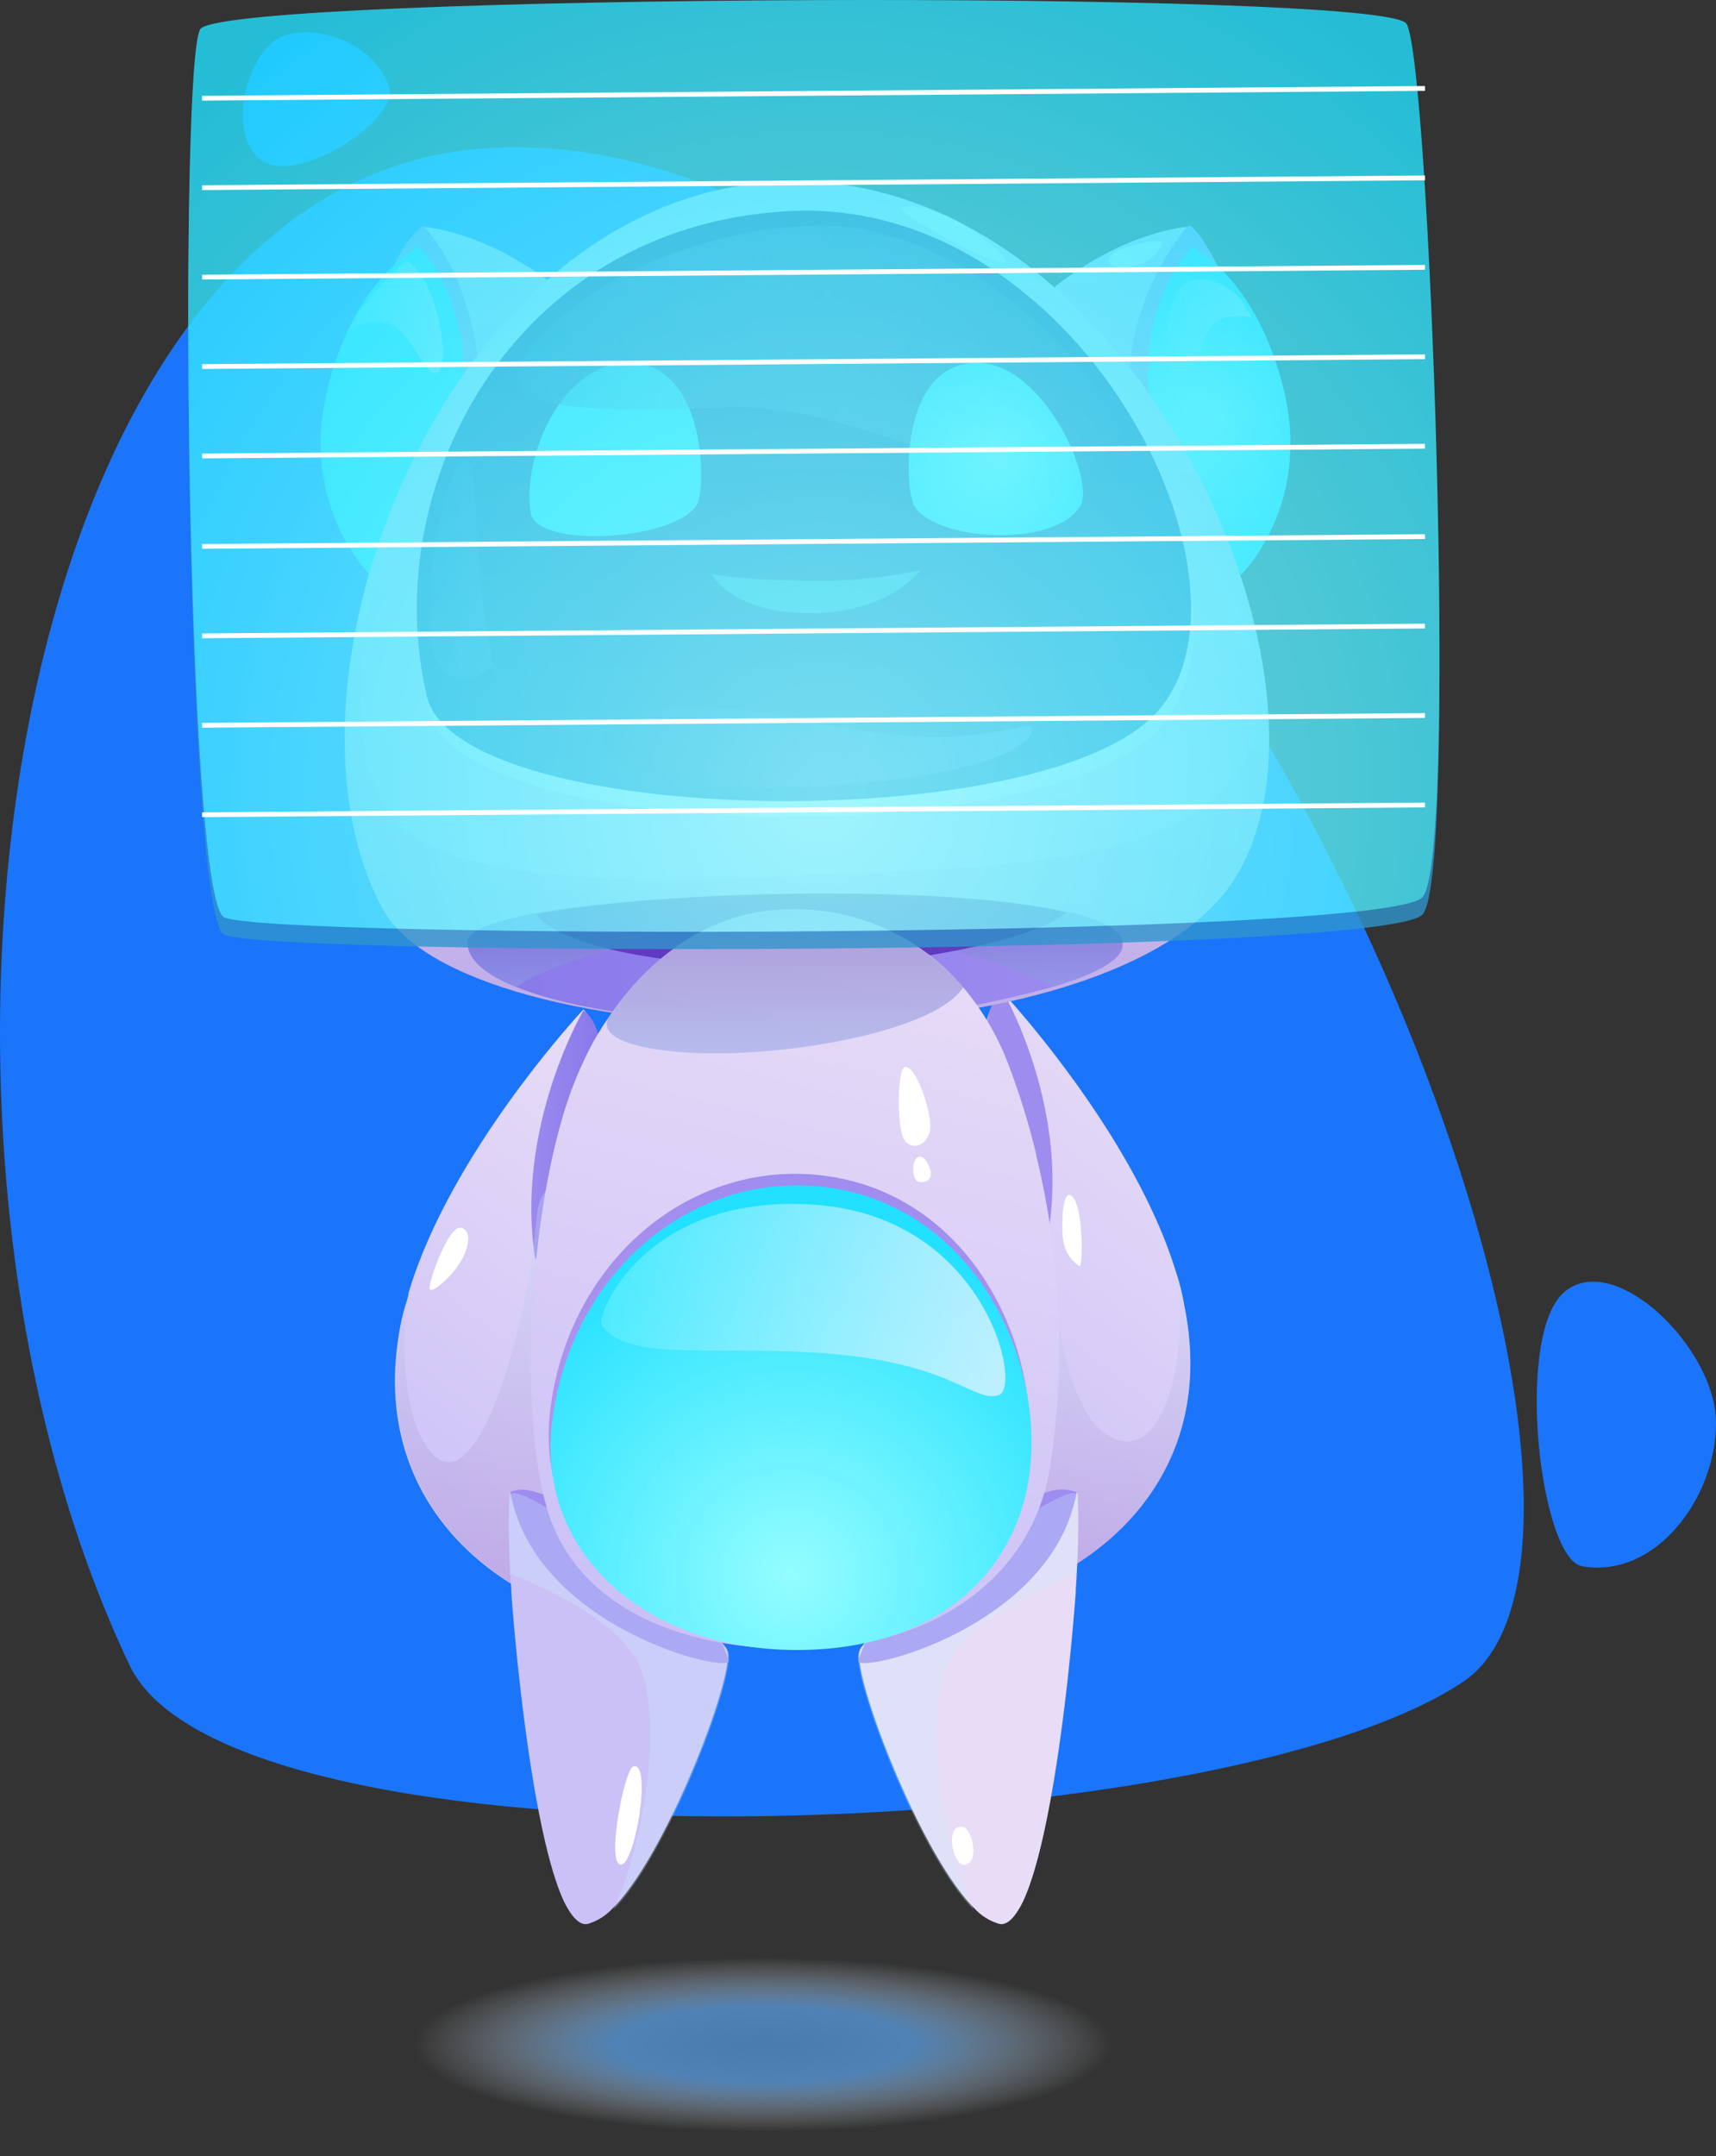 <svg xmlns="http://www.w3.org/2000/svg" xmlns:xlink="http://www.w3.org/1999/xlink" width="178.485" height="224.207" viewBox="0 0 178.485 224.207">
  <rect x="0" y="0" width="178.485" height="224.207" fill="#333333" stroke="none"/>
  <defs>
    <style>
    /* Animation styles*/

    g#Group_701 {
      transition: all 100ms linear;
    }

    g#Group_702 {
      transition: all 100ms linear;
    }

    g#Group_703 {
      transition: all 100ms linear;
    }

    ellipse {
      transition: all 100ms linear;
    }

    g#Component_12_10:hover g#Group_701{
      transform:translatey(-15px);
      transition:all 100ms linear;
    }

    g#Component_12_10:hover g#Group_702{
      transform: translate(0, -23px);
      transition:all 100ms linear;
    }

        g#Component_12_10:hover g#Group_703{
      transform: translate(0, -23px);
      transition:all 100ms linear;
    }
    
    g#Component_12_10:hover ellipse {
                transition:all 100ms linear;
                transform: translate(916px, 516.7px);
                ry: 7.6px;
                rx: 34.8px;
            }

    /* Animation styles end*/

      .cls-1 {
        fill: #1a75fa;
      }

      .cls-12, .cls-16, .cls-2, .cls-26, .cls-8, .cls-9 {
        opacity: 0.3;
      }

      .cls-2 {
        fill: url(#linear-gradient);
      }

      .cls-3 {
        opacity: 0.67;
        fill: url(#radial-gradient);
      }

      .cls-4 {
        fill: url(#linear-gradient-2);
      }

      .cls-5 {
        fill: url(#linear-gradient-3);
      }

      .cls-6 {
        fill: url(#linear-gradient-4);
      }

      .cls-7 {
        fill: url(#linear-gradient-5);
      }

      .cls-8 {
        fill: url(#linear-gradient-6);
      }

      .cls-9 {
        fill: url(#linear-gradient-7);
      }

      .cls-10 {
        fill: url(#linear-gradient-8);
      }

      .cls-11 {
        fill: url(#linear-gradient-9);
      }

      .cls-12 {
        fill: url(#linear-gradient-10);
      }

      .cls-13 {
        fill: #fff;
      }

      .cls-14 {
        fill: url(#linear-gradient-11);
      }

      .cls-15 {
        fill: url(#linear-gradient-12);
      }

      .cls-16 {
        fill: url(#linear-gradient-13);
      }

      .cls-17 {
        fill: url(#linear-gradient-14);
      }

      .cls-18 {
        fill: url(#linear-gradient-15);
      }

      .cls-19 {
        fill: url(#linear-gradient-16);
      }

      .cls-20 {
        fill: url(#linear-gradient-17);
      }

      .cls-21 {
        fill: url(#radial-gradient-2);
      }

      .cls-22 {
        fill: url(#radial-gradient-3);
      }

      .cls-23 {
        fill: url(#linear-gradient-18);
      }

      .cls-24 {
        fill: #dfe3fb;
      }

      .cls-25 {
        fill: url(#linear-gradient-19);
      }

      .cls-26 {
        fill: url(#linear-gradient-20);
      }

      .cls-27 {
        fill: url(#linear-gradient-21);
      }

      .cls-28, .cls-33, .cls-34, .cls-41 {
        opacity: 0.5;
      }

      .cls-28 {
        fill: url(#linear-gradient-22);
      }

      .cls-29 {
        fill: url(#linear-gradient-23);
      }

      .cls-30 {
        fill: url(#radial-gradient-4);
      }

      .cls-31 {
        fill: url(#radial-gradient-5);
      }

      .cls-32 {
        fill: #2f95cd;
      }

      .cls-33 {
        fill: url(#linear-gradient-24);
      }

      .cls-34 {
        fill: url(#linear-gradient-25);
      }

      .cls-35 {
        opacity: 0.2;
        fill: url(#linear-gradient-26);
      }

      .cls-36, .cls-37, .cls-42 {
        opacity: 0.72;
      }

      .cls-36 {
        fill: url(#linear-gradient-27);
      }

      .cls-37 {
        fill: url(#linear-gradient-28);
      }

      .cls-38 {
        fill: url(#linear-gradient-29);
      }

      .cls-39 {
        fill: url(#linear-gradient-30);
      }

      .cls-40 {
        fill: url(#radial-gradient-6);
      }

      .cls-41 {
        fill: url(#linear-gradient-31);
      }

      .cls-42 {
        fill: url(#linear-gradient-32);
      }

      .cls-43 {
        opacity: 0.8;
      }

      .cls-44 {
        fill: url(#radial-gradient-7);
      }
    </style>
    <linearGradient id="linear-gradient" x1="0.934" y1="1.575" x2="0.934" y2="0.562" gradientUnits="objectBoundingBox">
      <stop offset="0" stop-color="#9d68c2"/>
      <stop offset="1" stop-color="#ccedff"/>
    </linearGradient>
    <radialGradient id="radial-gradient" cx="0.5" cy="0.502" r="0.443" gradientTransform="translate(0 -0.062) scale(1 1.124)" gradientUnits="objectBoundingBox">
      <stop offset="0" stop-color="#559dea"/>
      <stop offset="0.431" stop-color="#5ea9f5"/>
      <stop offset="1" stop-color="#fff" stop-opacity="0"/>
    </radialGradient>
    <linearGradient id="linear-gradient-2" x1="0.44" y1="0.974" x2="0.766" y2="-0.001" gradientUnits="objectBoundingBox">
      <stop offset="0" stop-color="#cbc1f7"/>
      <stop offset="1" stop-color="#e8dcf7"/>
    </linearGradient>
    <linearGradient id="linear-gradient-3" x1="0.919" y1="0.512" x2="0.085" y2="0.491" gradientUnits="objectBoundingBox">
      <stop offset="0" stop-color="#8879ea"/>
      <stop offset="1" stop-color="#9e8cef"/>
    </linearGradient>
    <linearGradient id="linear-gradient-4" x1="0.333" y1="1.015" x2="0.666" y2="0.023" xlink:href="#linear-gradient-2"/>
    <linearGradient id="linear-gradient-5" x1="190.424" y1="0.511" x2="189.577" y2="0.491" xlink:href="#linear-gradient-3"/>
    <linearGradient id="linear-gradient-6" x1="0.502" y1="0.999" x2="0.502" y2="0" xlink:href="#linear-gradient"/>
    <linearGradient id="linear-gradient-7" x1="0.499" y1="1.001" x2="0.499" y2="0.002" xlink:href="#linear-gradient"/>
    <linearGradient id="linear-gradient-8" x1="-1.405" y1="4.169" x2="-1.157" y2="3.168" xlink:href="#linear-gradient-2"/>
    <linearGradient id="linear-gradient-9" x1="-1.223" y1="8.887" x2="-1.223" y2="7.961" gradientUnits="objectBoundingBox">
      <stop offset="0" stop-color="#be9dea"/>
      <stop offset="1" stop-color="#9e8cef"/>
    </linearGradient>
    <linearGradient id="linear-gradient-10" x1="-1.209" y1="4.296" x2="-1.209" y2="3.312" xlink:href="#linear-gradient"/>
    <linearGradient id="linear-gradient-11" x1="53.194" y1="5.86" x2="53.442" y2="4.859" xlink:href="#linear-gradient-2"/>
    <linearGradient id="linear-gradient-12" x1="53.602" y1="13.099" x2="53.602" y2="12.173" xlink:href="#linear-gradient-9"/>
    <linearGradient id="linear-gradient-13" x1="53.184" y1="6.05" x2="53.184" y2="5.065" xlink:href="#linear-gradient"/>
    <linearGradient id="linear-gradient-14" x1="-37.549" y1="0.997" x2="-37.549" y2="-0.002" gradientUnits="objectBoundingBox">
      <stop offset="0" stop-color="#b9acf4"/>
      <stop offset="1" stop-color="#e1d1f5"/>
    </linearGradient>
    <linearGradient id="linear-gradient-15" x1="0.506" y1="1" x2="0.506" y2="0.001" xlink:href="#linear-gradient-9"/>
    <linearGradient id="linear-gradient-16" x1="0.498" y1="0.997" x2="0.498" y2="-0.002" xlink:href="#linear-gradient-14"/>
    <linearGradient id="linear-gradient-17" x1="0.498" y1="1.004" x2="0.498" y2="0.002" xlink:href="#linear-gradient-9"/>
    <radialGradient id="radial-gradient-2" cx="0.496" cy="0.502" r="0.385" gradientTransform="translate(-0.649) scale(2.299 1)" gradientUnits="objectBoundingBox">
      <stop offset="0" stop-color="#94fdff"/>
      <stop offset="1" stop-color="#22e0ff"/>
    </radialGradient>
    <radialGradient id="radial-gradient-3" cx="0.504" cy="0.502" r="0.385" gradientTransform="matrix(-2.299, 0, 0, 1, -162.694, 0)" xlink:href="#radial-gradient-2"/>
    <linearGradient id="linear-gradient-18" x1="0.46" y1="1.009" x2="0.574" y2="0.008" xlink:href="#linear-gradient-2"/>
    <linearGradient id="linear-gradient-19" x1="0.5" y1="1" x2="0.5" gradientUnits="objectBoundingBox">
      <stop offset="0" stop-color="#0665bd"/>
      <stop offset="1" stop-color="#1a1f77"/>
    </linearGradient>
    <linearGradient id="linear-gradient-20" x1="0.5" y1="0.999" x2="0.5" y2="-0.001" xlink:href="#linear-gradient"/>
    <linearGradient id="linear-gradient-21" x1="0" y1="0.504" x2="1.001" y2="0.504" xlink:href="#linear-gradient-3"/>
    <linearGradient id="linear-gradient-22" x1="0.501" y1="1.012" x2="0.501" y2="0.005" gradientUnits="objectBoundingBox">
      <stop offset="0" stop-color="#8da4e5"/>
      <stop offset="1" stop-color="#755cbb"/>
    </linearGradient>
    <linearGradient id="linear-gradient-23" x1="0.485" y1="1.108" x2="0.508" y2="-0.226" gradientUnits="objectBoundingBox">
      <stop offset="0" stop-color="#5e36cc"/>
      <stop offset="1" stop-color="#6c4a96"/>
    </linearGradient>
    <radialGradient id="radial-gradient-4" cx="0.498" cy="0.5" r="0.503" gradientTransform="translate(0.006) scale(0.988 1)" xlink:href="#radial-gradient-2"/>
    <radialGradient id="radial-gradient-5" cx="0.499" cy="0.499" r="0.497" gradientTransform="matrix(-1.01, 0, 0, 1, -75.814, 0)" xlink:href="#radial-gradient-2"/>
    <linearGradient id="linear-gradient-24" y1="0.5" x2="0.999" y2="0.5" gradientUnits="objectBoundingBox">
      <stop offset="0" stop-color="#0d49a1"/>
      <stop offset="1" stop-color="#fff" stop-opacity="0"/>
    </linearGradient>
    <linearGradient id="linear-gradient-25" y1="0.496" x2="1.001" y2="0.496" gradientUnits="objectBoundingBox">
      <stop offset="0" stop-color="#0b52aa"/>
      <stop offset="1" stop-color="#6a9bff"/>
    </linearGradient>
    <linearGradient id="linear-gradient-26" x1="-0.961" y1="-0.013" x2="0.5" y2="1.213" xlink:href="#linear-gradient-25"/>
    <linearGradient id="linear-gradient-27" x1="0.001" y1="0.497" x2="1.002" y2="0.497" gradientUnits="objectBoundingBox">
      <stop offset="0" stop-color="#59eeff"/>
      <stop offset="1" stop-color="#eff4ff"/>
    </linearGradient>
    <linearGradient id="linear-gradient-28" x1="0.002" y1="0.498" x2="1.003" y2="0.498" xlink:href="#linear-gradient-27"/>
    <linearGradient id="linear-gradient-29" x1="0.429" y1="0.999" x2="0.603" y2="0.008" xlink:href="#linear-gradient-2"/>
    <linearGradient id="linear-gradient-30" x1="0.5" y1="0.998" x2="0.5" y2="-0.002" xlink:href="#linear-gradient-9"/>
    <radialGradient id="radial-gradient-6" cx="0.516" cy="0.844" r="0.763" gradientTransform="translate(0.017) scale(0.966 1)" xlink:href="#radial-gradient-2"/>
    <linearGradient id="linear-gradient-31" x1="0.499" y1="1" x2="0.499" y2="0.001" xlink:href="#linear-gradient-22"/>
    <linearGradient id="linear-gradient-32" x1="0" y1="0.5" x2="1" y2="0.5" xlink:href="#linear-gradient-27"/>
    <radialGradient id="radial-gradient-7" cx="0.517" cy="0.845" r="0.973" gradientTransform="translate(0.128) scale(0.744 1)" xlink:href="#radial-gradient-2"/>
  </defs>
  <g id="Component_12_10" data-name="Component 12 – 10" transform="translate(0 -5)">
    <g id="robotukas4" transform="translate(-877.415 -305.237)">
      <g id="Group_687" data-name="Group 687">
        <path id="Path_1059" data-name="Path 1059" class="cls-1" d="M890.9,483.4c10.6,22.3,112.9,19,138.7,1.7S998.1,322.5,928.8,325.6C878.3,327.8,863.7,426.3,890.9,483.4Z"/>
        <path id="Path_1060" data-name="Path 1060" class="cls-1" d="M1042,473.1c-4.4-.7-7.1-24-1.9-28.5s15.8,5.8,15.8,13.6S1049.6,474.4,1042,473.1Z"/>
        <path id="Path_1061" data-name="Path 1061" class="cls-1" d="M917.9,319.3c1.1,3.3-9.5,10.3-13.3,7.6-3.7-2.7-1.5-11,1.8-12.7C909.8,312.5,916.3,314.5,917.9,319.3Z"/>
      </g>
      <path id="Path_1062" data-name="Path 1062" class="cls-2" d="M1036.4,534.4C1036.5,534.4,1036.5,534.5,1036.4,534.4Z"/>
      <ellipse id="Ellipse_54" data-name="Ellipse 54" class="cls-3" cx="40.8" cy="9.1" rx="40.8" ry="9.1" transform="translate(916 513.7)"/>
      <g id="Group_701" data-name="Group 701">
        <path id="Path_1063" data-name="Path 1063" class="cls-4" d="M942.5,479a12.359,12.359,0,0,1-1.8-.2c-10.4-1.7-25.4-11.7-21.6-30.9a19.494,19.494,0,0,1,.6-2.3c.1-.4.2-.7.2-.8v-.1c4.4-14.8,18.2-29.5,18.2-29.5,2.6,2.9,2.2,8.2,1,13h0a54.453,54.453,0,0,1-2,6.4c-.9,2.3-1.6,3.9-1.6,3.9-3.1,7.5-2.4,16.9-2.4,16.9l9.1,23Z"/>
        <path id="Path_1064" data-name="Path 1064" class="cls-5" d="M938.1,415.3s-7.2,12.2-5,25.9a57.824,57.824,0,0,0,5.5-12.6C940.6,422,940.4,417,938.1,415.3Z"/>
        <path id="Path_1065" data-name="Path 1065" class="cls-6" d="M977.3,477.1l7.4-22.7a38.57,38.57,0,0,0,.8-12.6,18.9,18.9,0,0,0-1.3-5.2,57.617,57.617,0,0,1-3.6-10.3h0c-1.2-4.8-1.6-10.1,1-13,0,0,13.6,14.5,18.1,29.1a23.685,23.685,0,0,1,.9,3.6C1004.7,466.2,987.7,476.3,977.3,477.1Z"/>
        <path id="Path_1066" data-name="Path 1066" class="cls-7" d="M981.7,413.3s7.6,12.9,4.4,26.9a118.212,118.212,0,0,1-5-13.5C979.3,420,979.5,415.1,981.7,413.3Z"/>
        <path id="Path_1067" data-name="Path 1067" class="cls-8" d="M977.3,477.1l7.4-22.7a38.57,38.57,0,0,0,.8-12.6l1.1-2.6s.5,15.6,5.3,19.7c6,5.1,9.5-6.8,7.8-16.5a23.693,23.693,0,0,1,.9,3.6C1004.7,466.2,987.7,476.3,977.3,477.1Z"/>
        <path id="Path_1068" data-name="Path 1068" class="cls-9" d="M942.3,478.4l-1.5.4c-10.4-1.7-25.4-11.7-21.6-30.9a19.482,19.482,0,0,1,.6-2.3c-.4,2-1,12,2.6,15.8,4.6,4.9,9.7-12.2,10.8-24.4.4-3.8,2-4,4-2.4-.9,2.3-1.6,3.9-1.6,3.9-3.1,7.5-2.4,16.9-2.4,16.9Z"/>
        <path id="Path_1069" data-name="Path 1069" class="cls-10" d="M989.4,473.9c0,.6-.1,1.3-.1,2-.8,10.6-2.7,26.2-5.5,32.1-.7,1.4-1.4,2.2-2.1,2.3a1.268,1.268,0,0,1-.6-.1,5.626,5.626,0,0,1-2.3-1.5h0c-5.1-5-11.5-21-12-25.8a2.011,2.011,0,0,1,.1-1.2c2.5-3.9,21.4-17.7,22.6-16.2a80.443,80.443,0,0,1-.1,8.4Z"/>
        <path id="Path_1070" data-name="Path 1070" class="cls-11" d="M966.7,482.9c-.5,1.5,20.1-3.2,22.7-17.5a4.381,4.381,0,0,0-3.1,0C980.9,467.1,970.2,472.4,966.7,482.9Z"/>
        <path id="Path_1071" data-name="Path 1071" class="cls-12" d="M989.4,473.9s-11.2,4.1-13.5,9.7-.5,18.3,2.8,25.2c-5.1-5-11.5-21-12-25.8a2.01,2.01,0,0,1,.1-1.2c2.5-3.9,21.4-17.7,22.6-16.2C989.6,465.8,989.6,469.2,989.4,473.9Z"/>
        <path id="Path_1072" data-name="Path 1072" class="cls-13" d="M977.6,500.2c.9.2,1.7,3.5.3,3.9C976.5,504.6,975.6,499.7,977.6,500.2Z"/>
        <path id="Path_1073" data-name="Path 1073" class="cls-14" d="M930.5,473.9c0,.6.1,1.3.1,2,.8,10.6,2.7,26.2,5.5,32.1.7,1.4,1.4,2.2,2.1,2.3a1.268,1.268,0,0,0,.6-.1,5.626,5.626,0,0,0,2.3-1.5h0c5.1-5,11.5-21,12-25.8a2.01,2.01,0,0,0-.1-1.2c-2.5-3.9-21.4-17.7-22.6-16.2a80.426,80.426,0,0,0,.1,8.4Z"/>
        <path id="Path_1074" data-name="Path 1074" class="cls-15" d="M953.2,482.9c.5,1.5-20.1-3.2-22.7-17.5,0,0,.8-.6,2.7,0C938.7,467.1,949.7,472.4,953.2,482.9Z"/>
        <path id="Path_1075" data-name="Path 1075" class="cls-16" d="M930.5,473.9s11.2,4.1,13.5,9.7.5,18.3-2.8,25.2c5.1-5,11.5-21,12-25.8a2.01,2.01,0,0,0-.1-1.2c-2.5-3.9-21.4-17.7-22.6-16.2C930.3,465.8,930.3,469.2,930.5,473.9Z"/>
        <path id="Path_1076" data-name="Path 1076" class="cls-13" d="M943.3,493.9c-.9.2-2.8,9.8-1.4,10.2C943.4,504.6,945.3,493.4,943.3,493.9Z"/>
        <g id="Group_688" data-name="Group 688">
          <path id="Path_1077" data-name="Path 1077" class="cls-17" d="M935.3,340.1s-6.3-5.4-13.9-6.3c0,0-2.3,1.1-5.1,9.6-2.7,8.4,2.3,25.1,2.3,25.1Z"/>
          <path id="Path_1078" data-name="Path 1078" class="cls-18" d="M918.4,337.9a11.512,11.512,0,0,1,3-4.2s6.3,5.8,6,19.7l-1.8,1.9Z"/>
          <path id="Path_1079" data-name="Path 1079" class="cls-19" d="M987.1,340.1s6.3-5.4,13.9-6.3c0,0,2.3,1.1,5.1,9.6,2.7,8.4-2.3,25.1-2.3,25.1Z"/>
          <path id="Path_1080" data-name="Path 1080" class="cls-20" d="M1001,333.7a26.86,26.86,0,0,0-6.2,17.3l2.4,1.5,7-14.4S1001.9,333.6,1001,333.7Z"/>
          <path id="Path_1081" data-name="Path 1081" class="cls-21" d="M997,351.8s-1.6-9.1,4.4-15.9c0,0,6.8,3.2,9.6,15.1s-4.5,19-4.5,19Z"/>
          <path id="Path_1082" data-name="Path 1082" class="cls-22" d="M925.4,351.8s1.6-9.1-4.4-15.9c0,0-6.8,3.2-9.6,15.1s4.5,19,4.5,19Z"/>
          <path id="Path_1083" data-name="Path 1083" class="cls-23" d="M1005.3,402.4c-14,19.6-79.6,18.1-88.1,2.3-5.6-10.3-5-25.9.4-40.2,7-18.8,22.3-35.4,42.5-35.4,23.8,0,42.1,23.7,47.6,45.3C1010.5,385.3,1010,395.8,1005.3,402.4Z"/>
          <path id="Path_1084" data-name="Path 1084" class="cls-24" d="M922.1,384.2c3.1,13.3,60.8,14.8,74.9,2.7,14.2-12.1-6.2-55-37.5-53.1C931,335.5,917,362.4,922.1,384.2Z"/>
          <path id="Path_1085" data-name="Path 1085" class="cls-25" d="M921.8,382.6c3.1,13.3,60.8,14.8,74.9,2.7,14.2-12.1-6.2-55-37.5-53.1C930.7,333.9,916.7,360.8,921.8,382.6Z"/>
          <path id="Path_1086" data-name="Path 1086" class="cls-26" d="M1005.3,402.4c-14,19.6-79.6,18.1-88.1,2.3-5.6-10.3-5-25.9.4-40.2h0c-.2.8-5.7,20.9-.1,29.7,5.7,9,28.4,7.8,52.8,6.7,24.4-1,32.4-4.6,36.5-11.5,3.2-5.4,0-17.3-1.5-22.2l2.4,7.1C1010.5,385.3,1010,395.8,1005.3,402.4Z"/>
          <path id="Path_1087" data-name="Path 1087" class="cls-27" d="M987.1,412.8a107.28,107.28,0,0,1-26.9,3.9c-13.6,0-23.5-1.6-29-3.8h0c-3.6-1.4-5.4-3.2-5.1-4.9.2-1.1,2.8-2,7-2.8,12.4-2.2,38-2.9,51.8-.8q1.8.3,3.3.6c.2,0,.4.1.6.1h.1c2.4.6,4.1,1.3,4.8,2.2a1.612,1.612,0,0,1,.4.7C994.7,409.8,991.7,411.4,987.1,412.8Z"/>
          <path id="Path_1088" data-name="Path 1088" class="cls-28" d="M987.1,412.8c-3-1.3-22.2-9.3-37.7-5.9-16.9,3.8-18.2,6-18.2,6h0c-3.6-1.4-5.4-3.2-5.1-4.9.2-1.1,2.8-2,7-2.8,12.4-2.2,38-2.9,51.8-.8,1.4.3,2.8.5,3.9.8h.1c2.4.6,4.1,1.3,4.8,2.2a1.612,1.612,0,0,1,.4.7C994.7,409.8,991.7,411.4,987.1,412.8Z"/>
          <path id="Path_1089" data-name="Path 1089" class="cls-29" d="M988.3,405.1c-3.2,3.1-18.7,5.7-27.5,5.7-15.8,0-25.4-2.5-27.6-5.5C946.6,402.8,975.7,402.2,988.3,405.1Z"/>
          <path id="Path_1090" data-name="Path 1090" class="cls-30" d="M972.5,362.8c2.1,3.7,14.7,4.5,17.3,0,1.6-2.7-4.2-15.7-11.5-14.8C971,348.8,971.5,361,972.5,362.8Z"/>
          <path id="Path_1091" data-name="Path 1091" class="cls-31" d="M949.9,362.7c-2.1,3.7-16.7,4.7-17.3.8-.9-6.3,3.7-16.3,11-15.5C950.8,348.8,950.9,360.9,949.9,362.7Z"/>
          <path id="Path_1092" data-name="Path 1092" class="cls-32" d="M951.4,369.9s2.7.7,10.3.7a46.866,46.866,0,0,0,11.5-1.1s-3.3,4.5-11.5,4.5S951.4,369.9,951.4,369.9Z"/>
          <path id="Path_1093" data-name="Path 1093" class="cls-33" d="M931.3,348.9c-.7,4.3,8.9,4.1,22,3.7,15.7-.5,31.5,13,40.7,3.3,1.5-1.6-13.5-22.6-31.7-22.2C944.1,334.2,931.9,345.1,931.3,348.9Z"/>
          <path id="Path_1094" data-name="Path 1094" class="cls-34" d="M940.2,386.5c-.8,3.1,5.7,6.3,21.8,5.5,19.5-1,23.6-5,22.6-6.2-.6-.7-6.4,3-22.4-.5C951.7,383,941.1,383.2,940.2,386.5Z"/>
          <path id="Path_1095" data-name="Path 1095" class="cls-13" d="M971.3,331.8c-1.4.3,10.2,6.5,10.7,5.7S975.1,330.9,971.3,331.8Z"/>
          <path id="Path_1096" data-name="Path 1096" class="cls-13" d="M993.5,336.4c-1.2.6-1.1,1.9,1.3,1.6s3.7-2.2,3.4-2.6C998,335,994.8,335.7,993.5,336.4Z"/>
          <path id="Path_1097" data-name="Path 1097" class="cls-35" d="M922.5,378.2a41.233,41.233,0,0,1,.1-10.6c.8-6.1,2.4-10,3.4-9.5,1,.6.8,6.5,1.4,12.4a85.48,85.48,0,0,0,1.3,8.9S924.6,383.4,922.5,378.2Z"/>
          <path id="Path_1098" data-name="Path 1098" class="cls-36" d="M1006.5,341.4s-2.2-2.7-5.2-2-3.2,10.2-1.4,10.4,2.6-5.2,3.9-6.1,3.8-.5,3.8-.5Z"/>
          <path id="Path_1099" data-name="Path 1099" class="cls-37" d="M913.7,344.7a4.3,4.3,0,0,1,3.8-.9c2.6.4,4.1,5.8,5.4,5.2,1.3-.5.4-9.2-3.2-11.7C919.8,337.3,915.2,341.1,913.7,344.7Z"/>
        </g>
        <g id="Group_689" data-name="Group 689">
          <path id="Path_1100" data-name="Path 1100" class="cls-38" d="M986.6,463c-1.9,11.2-12,18.7-26.4,18.7-12.6,0-23.2-4.7-26-15s-1.7-29.4,2-41.2a38.618,38.618,0,0,1,2-5.1h0a28.638,28.638,0,0,1,2.4-4.2h0c4.6-6.9,11.3-11.4,18.9-11.4a22.973,22.973,0,0,1,18.1,8.1,27.209,27.209,0,0,1,4.5,7.5,76.173,76.173,0,0,1,3.1,9.9v.1a84.035,84.035,0,0,1,1.4,32.6Z"/>
          <path id="Path_1101" data-name="Path 1101" class="cls-39" d="M934.7,456.4c2.1-15.1,14.3-25.3,27.7-24,14.5,1.4,22.3,15.2,22.1,27.1s-8.9,21.1-24.4,21.1C944.5,480.5,932.7,470.5,934.7,456.4Z"/>
          <path id="Path_1102" data-name="Path 1102" class="cls-40" d="M934.9,457.6c2.1-15.1,14.3-25.3,27.7-24,14.5,1.4,22.3,15.2,22.1,27.1s-8.9,21.1-24.4,21.1C944.6,481.8,932.9,471.7,934.9,457.6Z"/>
          <path id="Path_1103" data-name="Path 1103" class="cls-41" d="M977.6,412.9c-3.1,4.8-20,7.6-29.8,6.7-8.5-.8-7.2-3.1-7.2-3.4h0c4.6-6.9,11.3-11.4,18.9-11.4A23.29,23.29,0,0,1,977.6,412.9Z"/>
          <path id="Path_1104" data-name="Path 1104" class="cls-13" d="M971.5,421.2c-.8.3-.8,6.6,0,7.6s2.1.7,2.6-.8C974.6,426.6,972.7,420.8,971.5,421.2Z"/>
          <path id="Path_1105" data-name="Path 1105" class="cls-13" d="M973,430.5c-.7.2-.7,1.7-.4,2.3s1.4.4,1.6-.2C974.4,431.9,973.7,430.4,973,430.5Z"/>
          <path id="Path_1106" data-name="Path 1106" class="cls-42" d="M940,448c2.6,4.1,13.1,1.9,24.9,3.1s13.9,5,16.4,4.2-1.4-18.6-19.2-19.8C944.4,434.3,939.4,447,940,448Z"/>
        </g>
        <path id="Path_1107" data-name="Path 1107" class="cls-13" d="M925.4,437.9c-1.3-.4-3.4,5.6-3.3,6.3.1.8,2.6-1.6,3.1-2.6C926,440.4,926.7,438.3,925.4,437.9Z"/>
        <path id="Path_1108" data-name="Path 1108" class="cls-13" d="M988.6,434.5c-.7,0-.8,3.3-.6,4.7a3.9,3.9,0,0,0,1.7,2.7C990.1,441.9,990.1,434.5,988.6,434.5Z"/>
      </g>
    </g>
    <g id="Group_704" data-name="Group 704" transform="translate(-1051 -232)">
      <g id="Group_702" data-name="Group 702" class="cls-43" transform="translate(17.585 -0.237)">
        <path id="Path_1109" data-name="Path 1109" class="cls-32" d="M1054.3,242c-2.3,2.1-1.6,90.1,2.4,92.4s121,2.3,124.7-2.1.7-87.2-1.7-90.8C1177.4,237.9,1058.3,238.4,1054.3,242Z"/>
        <path id="Path_1110" data-name="Path 1110" class="cls-44" d="M1054.3,240.2c-2.3,2.1-1.6,90.1,2.4,92.4s121,2.3,124.7-2.1.7-87.2-1.7-90.8C1177.4,236.1,1058.3,236.6,1054.3,240.2Z"/>
      </g>
      <g id="Group_703" data-name="Group 703" transform="translate(17.585 -0.237)">
        <g id="Group_691" data-name="Group 691">
          <rect id="Rectangle_229" data-name="Rectangle 229" class="cls-13" width="127.2" height="0.5" transform="matrix(1, -0.008, 0.008, 1, 1054.433, 247.2)"/>
        </g>
        <g id="Group_692" data-name="Group 692">
          <rect id="Rectangle_230" data-name="Rectangle 230" class="cls-13" width="127.2" height="0.5" transform="matrix(1, -0.008, 0.008, 1, 1054.433, 256.501)"/>
        </g>
        <g id="Group_693" data-name="Group 693">
          <rect id="Rectangle_231" data-name="Rectangle 231" class="cls-13" width="127.2" height="0.5" transform="matrix(1, -0.008, 0.008, 1, 1054.433, 265.801)"/>
        </g>
        <g id="Group_694" data-name="Group 694">
          <rect id="Rectangle_232" data-name="Rectangle 232" class="cls-13" width="127.2" height="0.5" transform="matrix(1, -0.008, 0.008, 1, 1054.433, 275.101)"/>
        </g>
        <g id="Group_695" data-name="Group 695">
          <rect id="Rectangle_233" data-name="Rectangle 233" class="cls-13" width="127.2" height="0.5" transform="matrix(1, -0.008, 0.008, 1, 1054.433, 284.401)"/>
        </g>
        <g id="Group_696" data-name="Group 696">
          <rect id="Rectangle_234" data-name="Rectangle 234" class="cls-13" width="127.2" height="0.5" transform="matrix(1, -0.008, 0.008, 1, 1054.433, 293.802)"/>
        </g>
        <g id="Group_697" data-name="Group 697">
          <rect id="Rectangle_235" data-name="Rectangle 235" class="cls-13" width="127.2" height="0.5" transform="matrix(1, -0.008, 0.008, 1, 1054.433, 303.102)"/>
        </g>
        <g id="Group_698" data-name="Group 698">
          <rect id="Rectangle_236" data-name="Rectangle 236" class="cls-13" width="127.2" height="0.5" transform="matrix(1, -0.008, 0.008, 1, 1054.433, 312.402)"/>
        </g>
        <g id="Group_699" data-name="Group 699">
          <rect id="Rectangle_237" data-name="Rectangle 237" class="cls-13" width="127.2" height="0.5" transform="matrix(1, -0.008, 0.008, 1, 1054.433, 321.703)"/>
        </g>
      </g>
    </g>
  </g>
</svg>
